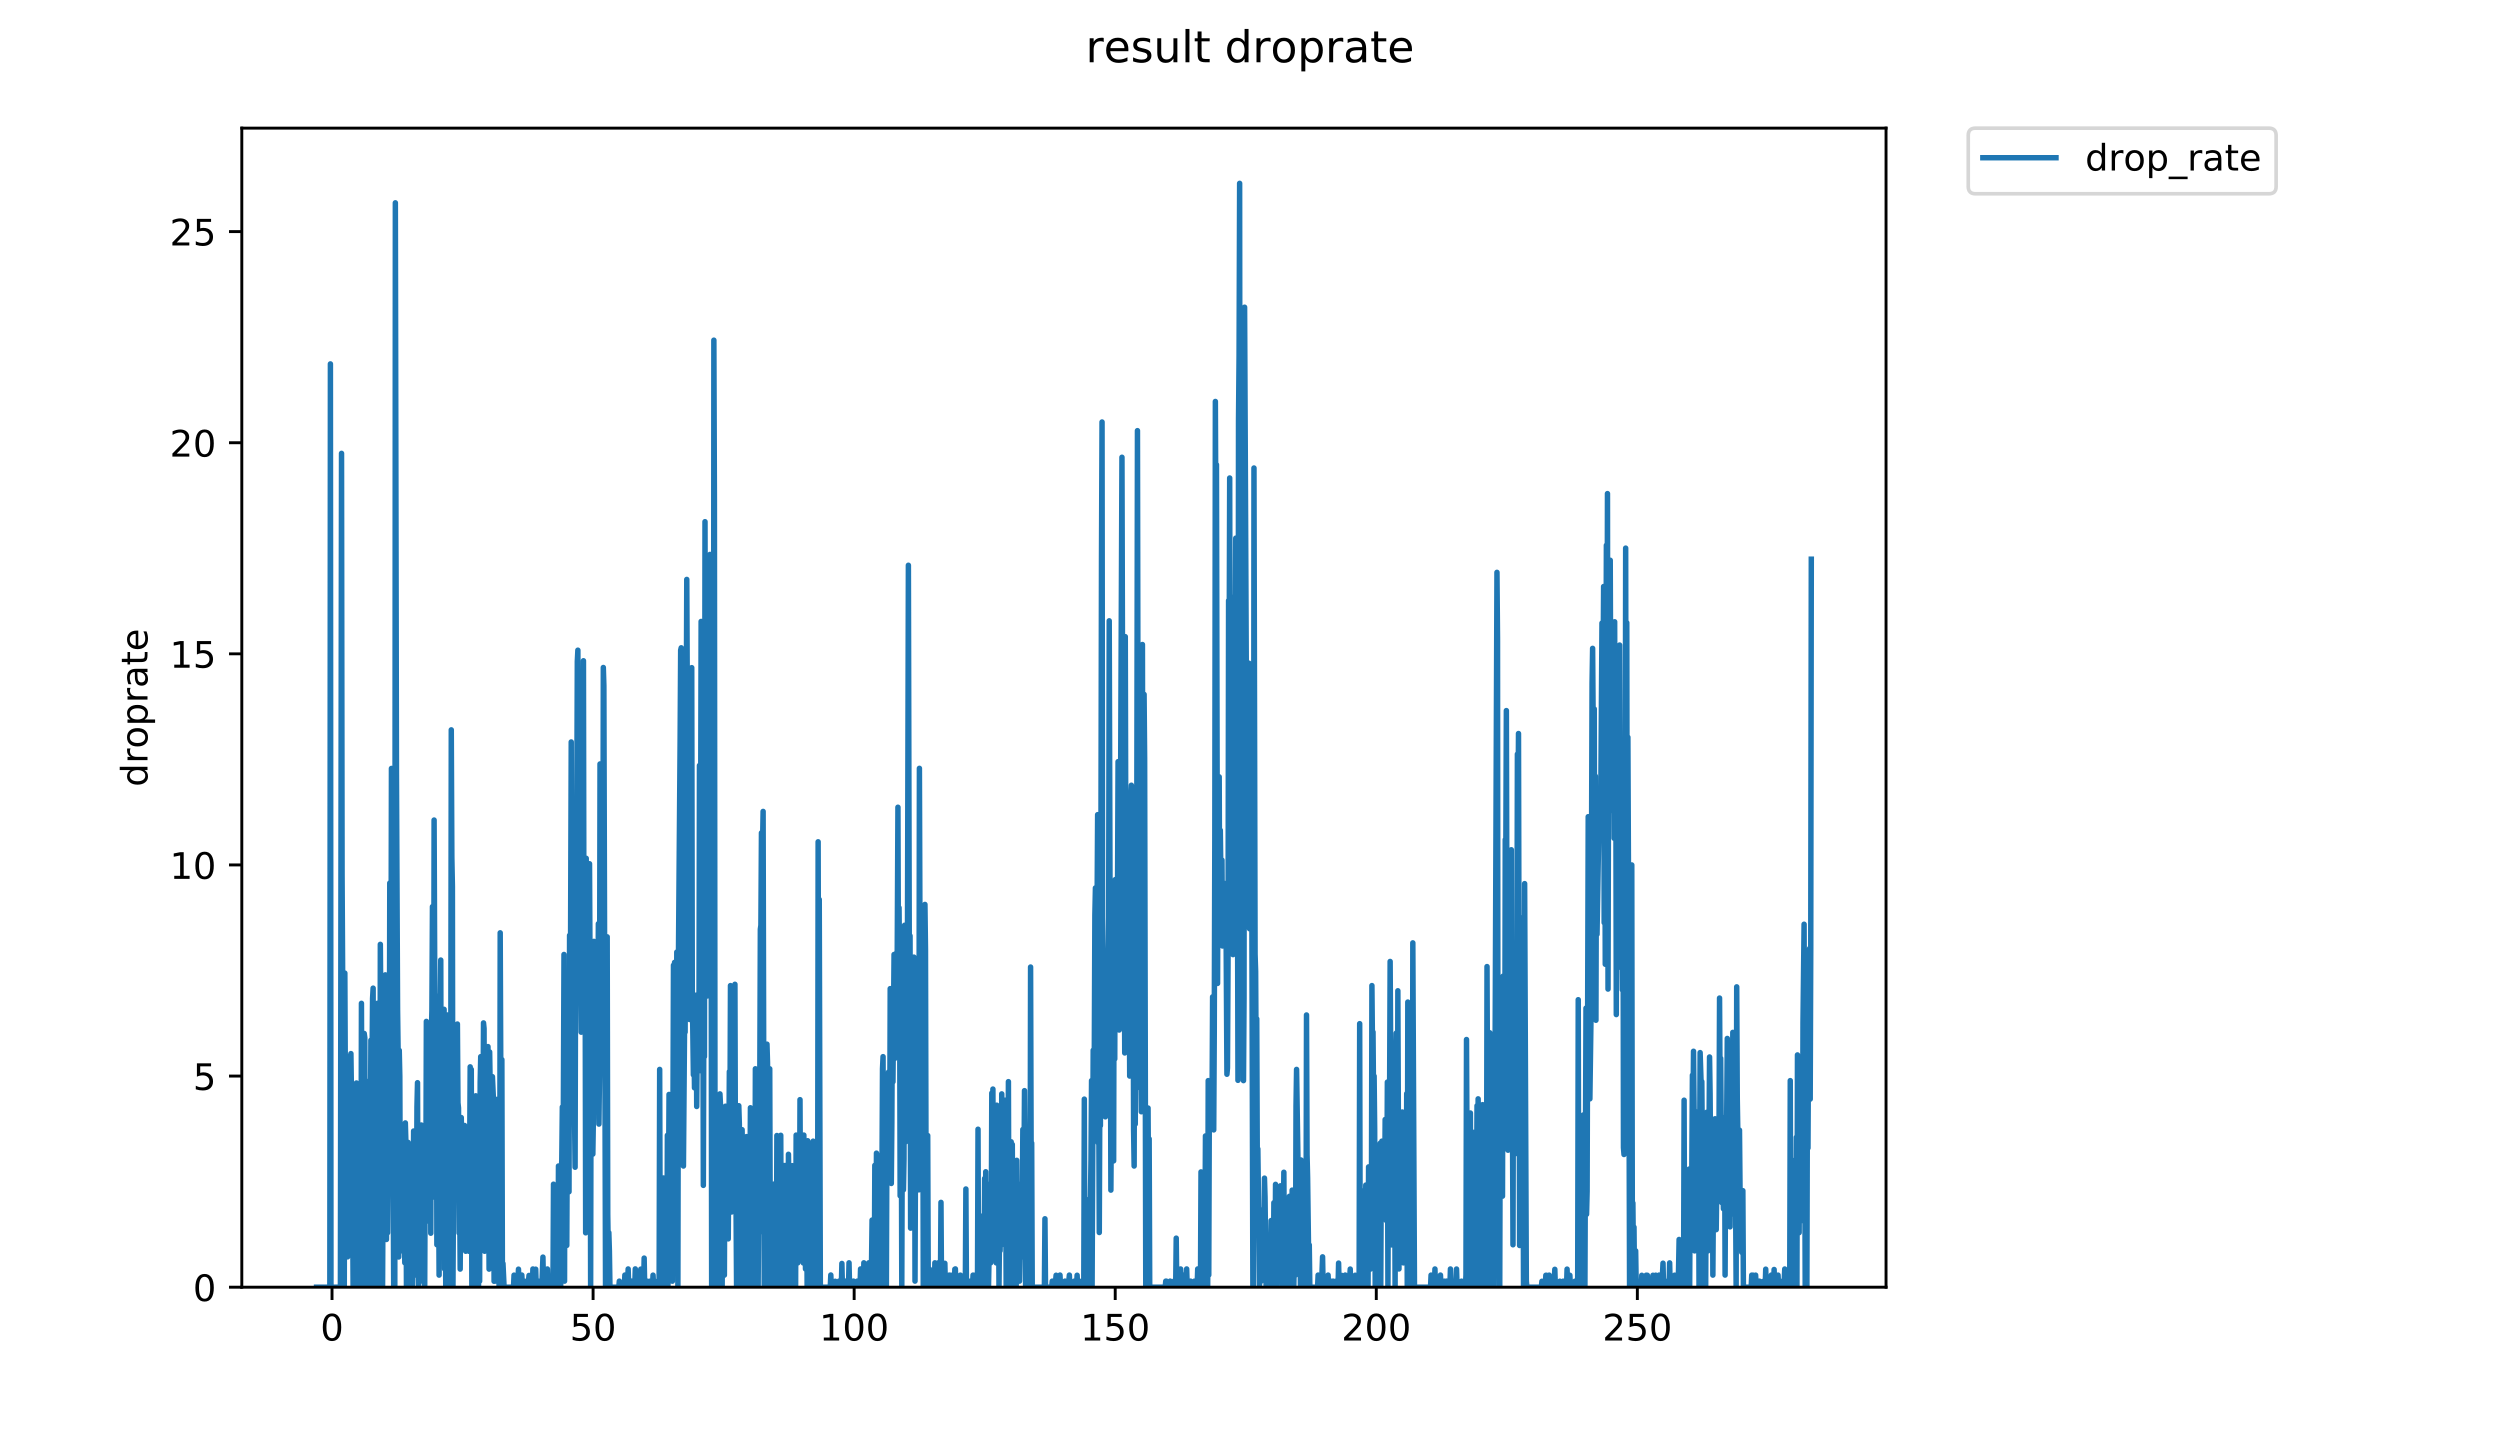 <?xml version="1.0" encoding="utf-8" standalone="no"?>
<!DOCTYPE svg PUBLIC "-//W3C//DTD SVG 1.1//EN"
  "http://www.w3.org/Graphics/SVG/1.1/DTD/svg11.dtd">
<!-- Created with matplotlib (https://matplotlib.org/) -->
<svg height="396pt" version="1.1" viewBox="0 0 684 396" width="684pt" xmlns="http://www.w3.org/2000/svg" xmlns:xlink="http://www.w3.org/1999/xlink">
 <defs>
  <style type="text/css">
*{stroke-linecap:butt;stroke-linejoin:round;}
  </style>
 </defs>
 <g id="figure_1">
  <g id="patch_1">
   <path d="M 0 396 
L 684 396 
L 684 0 
L 0 0 
z
" style="fill:#ffffff;"/>
  </g>
  <g id="axes_1">
   <g id="patch_2">
    <path d="M 66.159 352.174 
L 516.019 352.174 
L 516.019 35.062 
L 66.159 35.062 
z
" style="fill:#ffffff;"/>
   </g>
   <g id="matplotlib.axis_1">
    <g id="xtick_1">
     <g id="line2d_1">
      <defs>
       <path d="M 0 0 
L 0 3.5 
" id="m0e243b2829" style="stroke:#000000;stroke-width:0.8;"/>
      </defs>
      <g>
       <use style="stroke:#000000;stroke-width:0.8;" x="90.841" xlink:href="#m0e243b2829" y="352.174"/>
      </g>
     </g>
     <g id="text_1">
      <!-- 0 -->
      <defs>
       <path d="M 31.781 66.406 
Q 24.172 66.406 20.328 58.906 
Q 16.5 51.422 16.5 36.375 
Q 16.5 21.391 20.328 13.891 
Q 24.172 6.391 31.781 6.391 
Q 39.453 6.391 43.281 13.891 
Q 47.125 21.391 47.125 36.375 
Q 47.125 51.422 43.281 58.906 
Q 39.453 66.406 31.781 66.406 
z
M 31.781 74.219 
Q 44.047 74.219 50.516 64.516 
Q 56.984 54.828 56.984 36.375 
Q 56.984 17.969 50.516 8.266 
Q 44.047 -1.422 31.781 -1.422 
Q 19.531 -1.422 13.062 8.266 
Q 6.594 17.969 6.594 36.375 
Q 6.594 54.828 13.062 64.516 
Q 19.531 74.219 31.781 74.219 
z
" id="DejaVuSans-48"/>
      </defs>
      <g transform="translate(87.66 366.773)scale(0.1 -0.1)">
       <use xlink:href="#DejaVuSans-48"/>
      </g>
     </g>
    </g>
    <g id="xtick_2">
     <g id="line2d_2">
      <g>
       <use style="stroke:#000000;stroke-width:0.8;" x="162.269" xlink:href="#m0e243b2829" y="352.174"/>
      </g>
     </g>
     <g id="text_2">
      <!-- 50 -->
      <defs>
       <path d="M 10.797 72.906 
L 49.516 72.906 
L 49.516 64.594 
L 19.828 64.594 
L 19.828 46.734 
Q 21.969 47.469 24.109 47.828 
Q 26.266 48.188 28.422 48.188 
Q 40.625 48.188 47.75 41.5 
Q 54.891 34.812 54.891 23.391 
Q 54.891 11.625 47.562 5.094 
Q 40.234 -1.422 26.906 -1.422 
Q 22.312 -1.422 17.547 -0.641 
Q 12.797 0.141 7.719 1.703 
L 7.719 11.625 
Q 12.109 9.234 16.797 8.062 
Q 21.484 6.891 26.703 6.891 
Q 35.156 6.891 40.078 11.328 
Q 45.016 15.766 45.016 23.391 
Q 45.016 31 40.078 35.438 
Q 35.156 39.891 26.703 39.891 
Q 22.75 39.891 18.812 39.016 
Q 14.891 38.141 10.797 36.281 
z
" id="DejaVuSans-53"/>
      </defs>
      <g transform="translate(155.906 366.773)scale(0.1 -0.1)">
       <use xlink:href="#DejaVuSans-53"/>
       <use x="63.623" xlink:href="#DejaVuSans-48"/>
      </g>
     </g>
    </g>
    <g id="xtick_3">
     <g id="line2d_3">
      <g>
       <use style="stroke:#000000;stroke-width:0.8;" x="233.696" xlink:href="#m0e243b2829" y="352.174"/>
      </g>
     </g>
     <g id="text_3">
      <!-- 100 -->
      <defs>
       <path d="M 12.406 8.297 
L 28.516 8.297 
L 28.516 63.922 
L 10.984 60.406 
L 10.984 69.391 
L 28.422 72.906 
L 38.281 72.906 
L 38.281 8.297 
L 54.391 8.297 
L 54.391 0 
L 12.406 0 
z
" id="DejaVuSans-49"/>
      </defs>
      <g transform="translate(224.153 366.773)scale(0.1 -0.1)">
       <use xlink:href="#DejaVuSans-49"/>
       <use x="63.623" xlink:href="#DejaVuSans-48"/>
       <use x="127.246" xlink:href="#DejaVuSans-48"/>
      </g>
     </g>
    </g>
    <g id="xtick_4">
     <g id="line2d_4">
      <g>
       <use style="stroke:#000000;stroke-width:0.8;" x="305.124" xlink:href="#m0e243b2829" y="352.174"/>
      </g>
     </g>
     <g id="text_4">
      <!-- 150 -->
      <g transform="translate(295.58 366.773)scale(0.1 -0.1)">
       <use xlink:href="#DejaVuSans-49"/>
       <use x="63.623" xlink:href="#DejaVuSans-53"/>
       <use x="127.246" xlink:href="#DejaVuSans-48"/>
      </g>
     </g>
    </g>
    <g id="xtick_5">
     <g id="line2d_5">
      <g>
       <use style="stroke:#000000;stroke-width:0.8;" x="376.552" xlink:href="#m0e243b2829" y="352.174"/>
      </g>
     </g>
     <g id="text_5">
      <!-- 200 -->
      <defs>
       <path d="M 19.188 8.297 
L 53.609 8.297 
L 53.609 0 
L 7.328 0 
L 7.328 8.297 
Q 12.938 14.109 22.625 23.891 
Q 32.328 33.688 34.812 36.531 
Q 39.547 41.844 41.422 45.531 
Q 43.312 49.219 43.312 52.781 
Q 43.312 58.594 39.234 62.25 
Q 35.156 65.922 28.609 65.922 
Q 23.969 65.922 18.812 64.312 
Q 13.672 62.703 7.812 59.422 
L 7.812 69.391 
Q 13.766 71.781 18.938 73 
Q 24.125 74.219 28.422 74.219 
Q 39.75 74.219 46.484 68.547 
Q 53.219 62.891 53.219 53.422 
Q 53.219 48.922 51.531 44.891 
Q 49.859 40.875 45.406 35.406 
Q 44.188 33.984 37.641 27.219 
Q 31.109 20.453 19.188 8.297 
z
" id="DejaVuSans-50"/>
      </defs>
      <g transform="translate(367.008 366.773)scale(0.1 -0.1)">
       <use xlink:href="#DejaVuSans-50"/>
       <use x="63.623" xlink:href="#DejaVuSans-48"/>
       <use x="127.246" xlink:href="#DejaVuSans-48"/>
      </g>
     </g>
    </g>
    <g id="xtick_6">
     <g id="line2d_6">
      <g>
       <use style="stroke:#000000;stroke-width:0.8;" x="447.979" xlink:href="#m0e243b2829" y="352.174"/>
      </g>
     </g>
     <g id="text_6">
      <!-- 250 -->
      <g transform="translate(438.436 366.773)scale(0.1 -0.1)">
       <use xlink:href="#DejaVuSans-50"/>
       <use x="63.623" xlink:href="#DejaVuSans-53"/>
       <use x="127.246" xlink:href="#DejaVuSans-48"/>
      </g>
     </g>
    </g>
   </g>
   <g id="matplotlib.axis_2">
    <g id="ytick_1">
     <g id="line2d_7">
      <defs>
       <path d="M 0 0 
L -3.5 0 
" id="me3a0f78a6a" style="stroke:#000000;stroke-width:0.8;"/>
      </defs>
      <g>
       <use style="stroke:#000000;stroke-width:0.8;" x="66.159" xlink:href="#me3a0f78a6a" y="352.174"/>
      </g>
     </g>
     <g id="text_7">
      <!-- 0 -->
      <g transform="translate(52.796 355.973)scale(0.1 -0.1)">
       <use xlink:href="#DejaVuSans-48"/>
      </g>
     </g>
    </g>
    <g id="ytick_2">
     <g id="line2d_8">
      <g>
       <use style="stroke:#000000;stroke-width:0.8;" x="66.159" xlink:href="#me3a0f78a6a" y="294.412"/>
      </g>
     </g>
     <g id="text_8">
      <!-- 5 -->
      <g transform="translate(52.796 298.212)scale(0.1 -0.1)">
       <use xlink:href="#DejaVuSans-53"/>
      </g>
     </g>
    </g>
    <g id="ytick_3">
     <g id="line2d_9">
      <g>
       <use style="stroke:#000000;stroke-width:0.8;" x="66.159" xlink:href="#me3a0f78a6a" y="236.651"/>
      </g>
     </g>
     <g id="text_9">
      <!-- 10 -->
      <g transform="translate(46.434 240.45)scale(0.1 -0.1)">
       <use xlink:href="#DejaVuSans-49"/>
       <use x="63.623" xlink:href="#DejaVuSans-48"/>
      </g>
     </g>
    </g>
    <g id="ytick_4">
     <g id="line2d_10">
      <g>
       <use style="stroke:#000000;stroke-width:0.8;" x="66.159" xlink:href="#me3a0f78a6a" y="178.889"/>
      </g>
     </g>
     <g id="text_10">
      <!-- 15 -->
      <g transform="translate(46.434 182.688)scale(0.1 -0.1)">
       <use xlink:href="#DejaVuSans-49"/>
       <use x="63.623" xlink:href="#DejaVuSans-53"/>
      </g>
     </g>
    </g>
    <g id="ytick_5">
     <g id="line2d_11">
      <g>
       <use style="stroke:#000000;stroke-width:0.8;" x="66.159" xlink:href="#me3a0f78a6a" y="121.127"/>
      </g>
     </g>
     <g id="text_11">
      <!-- 20 -->
      <g transform="translate(46.434 124.927)scale(0.1 -0.1)">
       <use xlink:href="#DejaVuSans-50"/>
       <use x="63.623" xlink:href="#DejaVuSans-48"/>
      </g>
     </g>
    </g>
    <g id="ytick_6">
     <g id="line2d_12">
      <g>
       <use style="stroke:#000000;stroke-width:0.8;" x="66.159" xlink:href="#me3a0f78a6a" y="63.366"/>
      </g>
     </g>
     <g id="text_12">
      <!-- 25 -->
      <g transform="translate(46.434 67.165)scale(0.1 -0.1)">
       <use xlink:href="#DejaVuSans-50"/>
       <use x="63.623" xlink:href="#DejaVuSans-53"/>
      </g>
     </g>
    </g>
    <g id="text_13">
     <!-- droprate -->
     <defs>
      <path d="M 45.406 46.391 
L 45.406 75.984 
L 54.391 75.984 
L 54.391 0 
L 45.406 0 
L 45.406 8.203 
Q 42.578 3.328 38.25 0.953 
Q 33.938 -1.422 27.875 -1.422 
Q 17.969 -1.422 11.734 6.484 
Q 5.516 14.406 5.516 27.297 
Q 5.516 40.188 11.734 48.094 
Q 17.969 56 27.875 56 
Q 33.938 56 38.25 53.625 
Q 42.578 51.266 45.406 46.391 
z
M 14.797 27.297 
Q 14.797 17.391 18.875 11.75 
Q 22.953 6.109 30.078 6.109 
Q 37.203 6.109 41.297 11.75 
Q 45.406 17.391 45.406 27.297 
Q 45.406 37.203 41.297 42.844 
Q 37.203 48.484 30.078 48.484 
Q 22.953 48.484 18.875 42.844 
Q 14.797 37.203 14.797 27.297 
z
" id="DejaVuSans-100"/>
      <path d="M 41.109 46.297 
Q 39.594 47.172 37.812 47.578 
Q 36.031 48 33.891 48 
Q 26.266 48 22.188 43.047 
Q 18.109 38.094 18.109 28.812 
L 18.109 0 
L 9.078 0 
L 9.078 54.688 
L 18.109 54.688 
L 18.109 46.188 
Q 20.953 51.172 25.484 53.578 
Q 30.031 56 36.531 56 
Q 37.453 56 38.578 55.875 
Q 39.703 55.766 41.062 55.516 
z
" id="DejaVuSans-114"/>
      <path d="M 30.609 48.391 
Q 23.391 48.391 19.188 42.75 
Q 14.984 37.109 14.984 27.297 
Q 14.984 17.484 19.156 11.844 
Q 23.344 6.203 30.609 6.203 
Q 37.797 6.203 41.984 11.859 
Q 46.188 17.531 46.188 27.297 
Q 46.188 37.016 41.984 42.703 
Q 37.797 48.391 30.609 48.391 
z
M 30.609 56 
Q 42.328 56 49.016 48.375 
Q 55.719 40.766 55.719 27.297 
Q 55.719 13.875 49.016 6.219 
Q 42.328 -1.422 30.609 -1.422 
Q 18.844 -1.422 12.172 6.219 
Q 5.516 13.875 5.516 27.297 
Q 5.516 40.766 12.172 48.375 
Q 18.844 56 30.609 56 
z
" id="DejaVuSans-111"/>
      <path d="M 18.109 8.203 
L 18.109 -20.797 
L 9.078 -20.797 
L 9.078 54.688 
L 18.109 54.688 
L 18.109 46.391 
Q 20.953 51.266 25.266 53.625 
Q 29.594 56 35.594 56 
Q 45.562 56 51.781 48.094 
Q 58.016 40.188 58.016 27.297 
Q 58.016 14.406 51.781 6.484 
Q 45.562 -1.422 35.594 -1.422 
Q 29.594 -1.422 25.266 0.953 
Q 20.953 3.328 18.109 8.203 
z
M 48.688 27.297 
Q 48.688 37.203 44.609 42.844 
Q 40.531 48.484 33.406 48.484 
Q 26.266 48.484 22.188 42.844 
Q 18.109 37.203 18.109 27.297 
Q 18.109 17.391 22.188 11.75 
Q 26.266 6.109 33.406 6.109 
Q 40.531 6.109 44.609 11.75 
Q 48.688 17.391 48.688 27.297 
z
" id="DejaVuSans-112"/>
      <path d="M 34.281 27.484 
Q 23.391 27.484 19.188 25 
Q 14.984 22.516 14.984 16.5 
Q 14.984 11.719 18.141 8.906 
Q 21.297 6.109 26.703 6.109 
Q 34.188 6.109 38.703 11.406 
Q 43.219 16.703 43.219 25.484 
L 43.219 27.484 
z
M 52.203 31.203 
L 52.203 0 
L 43.219 0 
L 43.219 8.297 
Q 40.141 3.328 35.547 0.953 
Q 30.953 -1.422 24.312 -1.422 
Q 15.922 -1.422 10.953 3.297 
Q 6 8.016 6 15.922 
Q 6 25.141 12.172 29.828 
Q 18.359 34.516 30.609 34.516 
L 43.219 34.516 
L 43.219 35.406 
Q 43.219 41.609 39.141 45 
Q 35.062 48.391 27.688 48.391 
Q 23 48.391 18.547 47.266 
Q 14.109 46.141 10.016 43.891 
L 10.016 52.203 
Q 14.938 54.109 19.578 55.047 
Q 24.219 56 28.609 56 
Q 40.484 56 46.344 49.844 
Q 52.203 43.703 52.203 31.203 
z
" id="DejaVuSans-97"/>
      <path d="M 18.312 70.219 
L 18.312 54.688 
L 36.812 54.688 
L 36.812 47.703 
L 18.312 47.703 
L 18.312 18.016 
Q 18.312 11.328 20.141 9.422 
Q 21.969 7.516 27.594 7.516 
L 36.812 7.516 
L 36.812 0 
L 27.594 0 
Q 17.188 0 13.234 3.875 
Q 9.281 7.766 9.281 18.016 
L 9.281 47.703 
L 2.688 47.703 
L 2.688 54.688 
L 9.281 54.688 
L 9.281 70.219 
z
" id="DejaVuSans-116"/>
      <path d="M 56.203 29.594 
L 56.203 25.203 
L 14.891 25.203 
Q 15.484 15.922 20.484 11.062 
Q 25.484 6.203 34.422 6.203 
Q 39.594 6.203 44.453 7.469 
Q 49.312 8.734 54.109 11.281 
L 54.109 2.781 
Q 49.266 0.734 44.188 -0.344 
Q 39.109 -1.422 33.891 -1.422 
Q 20.797 -1.422 13.156 6.188 
Q 5.516 13.812 5.516 26.812 
Q 5.516 40.234 12.766 48.109 
Q 20.016 56 32.328 56 
Q 43.359 56 49.781 48.891 
Q 56.203 41.797 56.203 29.594 
z
M 47.219 32.234 
Q 47.125 39.594 43.094 43.984 
Q 39.062 48.391 32.422 48.391 
Q 24.906 48.391 20.391 44.141 
Q 15.875 39.891 15.188 32.172 
z
" id="DejaVuSans-101"/>
     </defs>
     <g transform="translate(40.354 215.236)rotate(-90)scale(0.1 -0.1)">
      <use xlink:href="#DejaVuSans-100"/>
      <use x="63.477" xlink:href="#DejaVuSans-114"/>
      <use x="104.559" xlink:href="#DejaVuSans-111"/>
      <use x="165.74" xlink:href="#DejaVuSans-112"/>
      <use x="229.217" xlink:href="#DejaVuSans-114"/>
      <use x="270.33" xlink:href="#DejaVuSans-97"/>
      <use x="331.609" xlink:href="#DejaVuSans-116"/>
      <use x="370.818" xlink:href="#DejaVuSans-101"/>
     </g>
    </g>
   </g>
   <g id="line2d_13">
    <path clip-path="url(#pd0445e826b)" d="M 86.607 352.174 
L 90.244 352.174 
L 90.399 99.567 
L 90.55 352.174 
L 93.136 352.174 
L 93.442 124.04 
L 93.592 239.468 
L 93.743 265.987 
L 93.894 272.617 
L 94.195 352.174 
L 94.345 266.234 
L 94.65 330.902 
L 94.801 338.953 
L 94.952 289.01 
L 95.102 343.875 
L 95.253 302.308 
L 95.403 309.081 
L 95.554 340.589 
L 95.705 300.941 
L 95.857 297.635 
L 96.008 288.268 
L 96.158 299.136 
L 96.309 300.572 
L 96.61 352.174 
L 96.764 298.706 
L 97.067 352.174 
L 97.218 337.3 
L 97.372 298.556 
L 97.523 296.302 
L 97.674 352.174 
L 97.824 300.646 
L 98.127 352.174 
L 98.279 302.875 
L 98.429 305.565 
L 98.582 301.377 
L 98.735 352.174 
L 98.889 274.511 
L 99.042 319.724 
L 99.195 285.18 
L 99.347 335.647 
L 99.498 348.878 
L 99.649 282.761 
L 99.803 283.933 
L 99.955 352.174 
L 100.107 312.735 
L 100.263 339.32 
L 100.414 330.811 
L 100.717 295.902 
L 101.021 352.174 
L 101.174 342.328 
L 101.477 284.607 
L 101.632 310.224 
L 101.935 273.184 
L 102.088 270.359 
L 102.239 352.174 
L 102.541 287.719 
L 102.692 297.557 
L 102.843 352.174 
L 103.297 274.498 
L 103.448 287.811 
L 103.6 286.066 
L 103.907 352.174 
L 104.059 258.373 
L 104.21 277.909 
L 104.362 278.226 
L 104.669 352.174 
L 104.972 291.024 
L 105.123 319.073 
L 105.276 276.69 
L 105.427 266.723 
L 105.578 267.766 
L 105.731 339.121 
L 105.882 284.317 
L 106.034 337.3 
L 106.184 312.396 
L 106.34 313.613 
L 106.491 315.867 
L 106.642 241.602 
L 106.794 286.255 
L 106.946 288.086 
L 107.098 210.245 
L 107.404 287.182 
L 107.713 352.174 
L 108.017 352.174 
L 108.168 55.493 
L 108.469 211.292 
L 108.774 276.15 
L 108.926 287.995 
L 109.077 343.911 
L 109.236 287.38 
L 109.387 294.495 
L 109.539 335.718 
L 109.845 327.664 
L 110 315.116 
L 110.151 342.272 
L 110.301 327.277 
L 110.451 325.541 
L 110.751 345.497 
L 110.901 307.23 
L 111.053 312.623 
L 111.203 352.174 
L 111.504 322.297 
L 111.655 312.566 
L 111.806 352.174 
L 111.957 317.318 
L 112.107 328.937 
L 112.259 324.038 
L 112.409 342.23 
L 112.56 342.215 
L 112.711 324.159 
L 112.864 352.174 
L 113.166 309.449 
L 113.319 340.72 
L 113.471 348.883 
L 113.623 311.033 
L 113.775 311.092 
L 113.928 335.811 
L 114.08 302.805 
L 114.231 296.223 
L 114.382 342.272 
L 114.535 352.174 
L 114.839 313.943 
L 115.139 350.512 
L 115.292 307.805 
L 115.595 348.859 
L 115.745 323.917 
L 115.897 322.511 
L 116.049 317.616 
L 116.199 352.174 
L 116.35 314.162 
L 116.501 328.903 
L 116.652 279.456 
L 116.804 330.781 
L 116.955 289.551 
L 117.106 333.942 
L 117.257 327.313 
L 117.409 334.149 
L 117.711 284.024 
L 117.863 337.406 
L 118.015 282.86 
L 118.167 276.475 
L 118.318 248.054 
L 118.468 305.699 
L 118.619 313.888 
L 118.769 224.368 
L 119.073 299.363 
L 119.227 327.733 
L 119.377 272.503 
L 119.528 340.555 
L 119.833 312.679 
L 119.985 320.863 
L 120.136 348.873 
L 120.288 289.729 
L 120.592 262.673 
L 120.743 330.781 
L 120.897 335.926 
L 121.049 289.64 
L 121.201 343.934 
L 121.503 276.15 
L 121.654 347.216 
L 121.808 327.768 
L 121.959 352.174 
L 122.109 352.174 
L 122.259 280.596 
L 122.41 277.696 
L 122.562 295.983 
L 122.712 279.351 
L 122.864 287.811 
L 123.168 352.174 
L 123.319 305.832 
L 123.469 199.69 
L 123.625 234.556 
L 123.777 242.542 
L 123.929 352.174 
L 124.232 299.288 
L 124.383 287.903 
L 124.535 307.551 
L 124.687 284.895 
L 124.99 325.731 
L 125.143 280.177 
L 125.296 301.734 
L 125.449 303.154 
L 125.601 337.363 
L 125.752 325.769 
L 125.904 347.223 
L 126.205 305.766 
L 126.356 318.93 
L 126.506 309.019 
L 126.657 333.995 
L 126.81 332.455 
L 127.115 307.931 
L 127.268 311.092 
L 127.42 342.342 
L 127.571 319.12 
L 127.722 333.995 
L 128.031 313.397 
L 128.335 342.356 
L 128.641 291.887 
L 128.791 330.597 
L 128.942 292.592 
L 129.095 352.174 
L 129.25 316.529 
L 129.401 332.398 
L 129.555 308.056 
L 129.706 352.174 
L 129.856 303.97 
L 130.007 340.622 
L 130.16 299.812 
L 130.312 352.174 
L 130.466 324.514 
L 130.616 352.174 
L 130.769 307.931 
L 130.919 352.174 
L 131.072 304.721 
L 131.224 350.533 
L 131.376 296.143 
L 131.526 289.101 
L 131.678 322.595 
L 131.831 312.903 
L 131.983 335.694 
L 132.289 279.869 
L 132.44 281.412 
L 132.593 342.342 
L 132.747 292.225 
L 132.903 294.252 
L 133.056 301.663 
L 133.36 339.121 
L 133.513 286.349 
L 133.815 347.23 
L 133.966 287.811 
L 134.118 297.713 
L 134.269 343.922 
L 134.421 325.806 
L 134.573 338.99 
L 134.724 294.577 
L 135.028 301.304 
L 135.182 350.556 
L 135.334 306.227 
L 135.485 312.566 
L 135.636 350.514 
L 135.786 307.295 
L 135.937 300.794 
L 136.24 317.517 
L 136.393 306.422 
L 136.549 352.174 
L 136.702 352.174 
L 136.854 255.22 
L 137.005 291.112 
L 137.157 299.288 
L 137.309 289.906 
L 137.46 350.517 
L 137.615 345.693 
L 137.919 352.174 
L 140.491 352.174 
L 140.643 348.878 
L 140.795 352.174 
L 141.55 352.174 
L 141.704 350.549 
L 141.856 347.244 
L 142.007 352.174 
L 142.617 352.174 
L 142.768 348.855 
L 142.919 352.174 
L 143.374 352.174 
L 143.527 350.531 
L 143.678 352.174 
L 144.433 352.174 
L 144.742 348.961 
L 144.893 352.174 
L 145.648 352.174 
L 145.798 347.195 
L 145.951 352.174 
L 146.41 352.174 
L 146.562 347.251 
L 146.715 352.174 
L 147.172 352.174 
L 147.324 350.529 
L 147.476 352.174 
L 148.241 352.174 
L 148.547 343.946 
L 148.7 352.174 
L 149.615 352.174 
L 149.765 347.195 
L 149.918 352.174 
L 150.375 352.174 
L 150.526 350.519 
L 150.679 352.174 
L 151.289 352.174 
L 151.439 323.998 
L 151.59 348.869 
L 151.741 352.174 
L 151.892 337.257 
L 152.043 352.174 
L 152.194 352.174 
L 152.344 332.228 
L 152.645 352.174 
L 152.796 319.025 
L 152.946 343.851 
L 153.249 319.025 
L 153.4 352.174 
L 153.551 320.773 
L 153.702 317.418 
L 153.854 302.875 
L 154.005 335.6 
L 154.307 261.146 
L 154.458 350.521 
L 154.611 278.54 
L 154.763 274.829 
L 155.069 340.752 
L 155.375 272.334 
L 155.682 326.067 
L 155.835 255.905 
L 155.988 293.433 
L 156.289 203.005 
L 156.439 274.163 
L 156.59 254.245 
L 156.741 262.801 
L 156.891 303.97 
L 157.042 290.584 
L 157.345 319.355 
L 157.498 254.273 
L 157.803 222.722 
L 157.953 180.967 
L 158.104 177.893 
L 158.406 261.146 
L 158.707 245.64 
L 159.012 282.406 
L 159.481 229.141 
L 159.632 180.784 
L 159.783 271.192 
L 159.934 234.833 
L 160.085 256.318 
L 160.237 337.3 
L 160.388 234.833 
L 160.539 279.766 
L 160.841 247.905 
L 160.992 247.756 
L 161.142 279.037 
L 161.293 236.32 
L 161.445 267.887 
L 161.596 352.174 
L 161.747 272.845 
L 161.898 314.216 
L 162.049 297.635 
L 162.2 315.763 
L 162.351 305.832 
L 162.502 257.565 
L 162.652 284.024 
L 162.804 282.959 
L 162.955 264.706 
L 163.108 284.895 
L 163.259 286.593 
L 163.41 304.314 
L 163.713 252.728 
L 163.865 307.551 
L 164.015 294.164 
L 164.165 209.018 
L 164.617 272.503 
L 164.767 241.126 
L 164.918 272.731 
L 165.068 182.629 
L 165.219 187.616 
L 165.671 352.174 
L 165.822 352.174 
L 165.975 265.572 
L 166.126 256.318 
L 166.277 332.285 
L 166.428 342.244 
L 166.578 337.236 
L 166.729 342.23 
L 166.88 352.174 
L 169.298 352.174 
L 169.449 350.519 
L 169.6 352.174 
L 170.812 352.174 
L 170.963 348.855 
L 171.113 352.174 
L 171.565 352.174 
L 171.717 350.524 
L 171.867 347.188 
L 172.017 352.174 
L 172.617 352.174 
L 172.766 350.505 
L 172.916 352.174 
L 173.666 352.174 
L 173.815 347.173 
L 173.965 352.174 
L 175.17 352.174 
L 175.322 347.23 
L 175.472 352.174 
L 176.084 352.174 
L 176.242 344.218 
L 176.393 352.174 
L 176.695 352.174 
L 176.846 350.524 
L 176.997 350.514 
L 177.148 352.174 
L 177.606 352.174 
L 177.76 350.545 
L 177.913 352.174 
L 178.522 352.174 
L 178.673 348.878 
L 178.826 352.174 
L 178.977 352.174 
L 179.127 350.517 
L 179.278 352.174 
L 180.334 352.174 
L 180.485 292.592 
L 180.635 347.188 
L 180.785 352.174 
L 180.935 328.87 
L 181.086 348.85 
L 181.236 352.174 
L 181.386 352.174 
L 181.537 322.297 
L 181.691 352.174 
L 181.842 348.869 
L 181.993 323.998 
L 182.143 352.174 
L 182.293 325.502 
L 182.445 352.174 
L 182.595 310.619 
L 182.747 352.174 
L 183.05 299.439 
L 183.202 307.931 
L 183.355 299.589 
L 183.505 333.916 
L 183.656 330.689 
L 183.808 322.595 
L 183.96 350.531 
L 184.262 264.077 
L 184.413 286.066 
L 184.565 263.31 
L 184.869 296.382 
L 185.02 310.679 
L 185.17 260.489 
L 185.32 271.076 
L 185.472 352.174 
L 185.624 261.793 
L 186.079 202.847 
L 186.23 177.893 
L 186.381 177.239 
L 186.534 197.164 
L 186.685 272.731 
L 186.836 262.929 
L 186.987 319.025 
L 187.29 281.311 
L 187.445 282.406 
L 187.899 158.532 
L 188.049 191.172 
L 188.2 270.96 
L 188.352 260.019 
L 188.504 276.475 
L 188.654 278.932 
L 188.804 270.609 
L 188.955 212.096 
L 189.106 211.292 
L 189.258 182.674 
L 189.409 271.192 
L 189.71 294.081 
L 189.861 282.662 
L 190.012 297.635 
L 190.164 279.766 
L 190.466 272.273 
L 190.618 302.735 
L 190.77 282.86 
L 190.92 290.761 
L 191.071 286.066 
L 191.223 291.112 
L 191.373 209.43 
L 191.525 292.931 
L 191.829 170.028 
L 191.979 255.766 
L 192.129 246.098 
L 192.281 255.082 
L 192.434 324.317 
L 192.586 273.071 
L 192.736 289.101 
L 192.887 142.736 
L 193.037 222.894 
L 193.191 179.459 
L 193.493 272.503 
L 193.646 231.6 
L 193.797 239.63 
L 193.949 168.387 
L 194.102 178.233 
L 194.253 151.693 
L 194.403 230.658 
L 194.556 223.997 
L 194.707 352.174 
L 195.01 352.174 
L 195.16 340.572 
L 195.312 93.072 
L 195.463 136.596 
L 195.615 304.383 
L 195.766 312.566 
L 195.918 347.23 
L 196.069 307.551 
L 196.221 352.174 
L 196.372 307.359 
L 196.522 312.339 
L 196.673 342.201 
L 196.975 299.288 
L 197.125 302.308 
L 197.275 320.547 
L 197.43 309.989 
L 197.581 352.174 
L 197.732 327.419 
L 197.888 329.617 
L 198.039 317.665 
L 198.191 348.873 
L 198.342 309.265 
L 198.493 302.664 
L 198.644 333.968 
L 198.796 334.02 
L 198.946 323.998 
L 199.098 324.118 
L 199.249 338.953 
L 199.553 293.184 
L 199.705 309.509 
L 199.857 269.657 
L 200.166 331.602 
L 200.321 300.687 
L 200.473 317.616 
L 200.623 320.638 
L 200.774 292.677 
L 200.924 300.646 
L 201.075 269.302 
L 201.226 322.297 
L 201.377 329.003 
L 201.527 352.174 
L 201.679 307.551 
L 201.83 315.867 
L 201.981 330.72 
L 202.132 302.522 
L 202.283 307.487 
L 202.434 352.174 
L 202.736 319.12 
L 202.887 352.174 
L 203.038 309.081 
L 203.341 327.454 
L 203.493 325.806 
L 203.645 352.174 
L 203.797 327.419 
L 203.951 352.174 
L 204.102 352.174 
L 204.254 310.975 
L 204.557 345.573 
L 204.859 325.731 
L 205.011 352.174 
L 205.316 303.085 
L 205.467 352.174 
L 205.618 320.638 
L 205.769 352.174 
L 205.919 325.693 
L 206.07 352.174 
L 206.221 317.368 
L 206.371 313.943 
L 206.521 343.875 
L 206.672 292.421 
L 206.823 302.38 
L 206.974 335.671 
L 207.276 322.383 
L 207.427 352.174 
L 207.579 327.454 
L 207.73 337.214 
L 208.031 254.245 
L 208.182 253.154 
L 208.333 227.866 
L 208.484 287.811 
L 208.635 231.007 
L 208.788 222.007 
L 209.09 352.174 
L 209.242 352.174 
L 209.392 300.72 
L 209.543 289.01 
L 209.693 300.794 
L 209.844 285.686 
L 209.994 290.761 
L 210.145 352.174 
L 210.295 315.711 
L 210.446 307.359 
L 210.597 292.421 
L 210.747 340.555 
L 210.897 323.917 
L 211.199 347.18 
L 211.349 325.655 
L 211.5 352.174 
L 211.651 352.174 
L 211.801 323.957 
L 211.952 352.174 
L 212.103 332.256 
L 212.253 330.565 
L 212.404 352.174 
L 212.554 310.679 
L 212.705 314.053 
L 212.855 352.174 
L 213.005 345.525 
L 213.156 332.313 
L 213.311 348.92 
L 213.461 312.453 
L 213.611 310.619 
L 213.761 348.84 
L 213.911 318.93 
L 214.061 323.876 
L 214.212 352.174 
L 214.362 318.882 
L 214.516 327.871 
L 214.667 352.174 
L 214.817 318.882 
L 214.967 352.174 
L 215.118 322.211 
L 215.268 328.87 
L 215.569 352.174 
L 215.72 315.815 
L 215.871 325.693 
L 216.022 352.174 
L 216.172 320.592 
L 216.473 352.174 
L 216.623 322.211 
L 216.773 318.93 
L 216.924 332.228 
L 217.074 332.228 
L 217.225 328.97 
L 217.375 352.174 
L 217.526 332.285 
L 217.676 352.174 
L 217.826 310.559 
L 217.976 310.619 
L 218.127 322.254 
L 218.277 345.525 
L 218.427 318.882 
L 218.577 313.888 
L 218.728 338.896 
L 218.88 300.867 
L 219.03 332.285 
L 219.18 330.534 
L 219.33 342.187 
L 219.48 313.833 
L 219.631 317.418 
L 219.782 345.544 
L 219.932 310.559 
L 220.382 347.188 
L 220.532 318.834 
L 220.683 320.728 
L 220.833 352.174 
L 220.982 312.108 
L 221.132 315.553 
L 221.282 352.174 
L 221.432 330.503 
L 221.583 338.877 
L 221.733 335.624 
L 221.884 325.655 
L 222.035 333.89 
L 222.185 323.957 
L 222.335 352.174 
L 222.486 312.224 
L 222.635 322.168 
L 222.785 347.18 
L 223.086 318.93 
L 223.236 352.174 
L 223.386 327.205 
L 223.536 352.174 
L 223.687 352.174 
L 223.841 230.314 
L 223.996 297.393 
L 224.146 246.098 
L 224.446 352.174 
L 227.158 352.174 
L 227.308 348.84 
L 227.458 352.174 
L 228.359 352.174 
L 228.515 350.558 
L 228.67 352.174 
L 229.425 352.174 
L 229.575 350.507 
L 229.728 352.174 
L 230.183 352.174 
L 230.338 345.684 
L 230.489 352.174 
L 231.24 352.174 
L 231.39 350.51 
L 231.543 352.174 
L 232.145 352.174 
L 232.294 345.506 
L 232.444 352.174 
L 233.345 352.174 
L 233.494 350.505 
L 233.645 352.174 
L 234.395 352.174 
L 234.546 350.517 
L 234.697 352.174 
L 235.298 352.174 
L 235.448 347.188 
L 235.598 352.174 
L 236.2 352.174 
L 236.35 345.506 
L 236.5 352.174 
L 237.401 352.174 
L 237.551 350.512 
L 237.701 345.506 
L 237.851 352.174 
L 238.301 352.174 
L 238.451 345.497 
L 238.6 333.811 
L 238.75 352.174 
L 238.9 335.528 
L 239.05 350.507 
L 239.2 352.174 
L 239.35 318.834 
L 239.5 352.174 
L 239.65 352.174 
L 239.799 315.5 
L 239.949 352.174 
L 240.099 352.174 
L 240.252 316.175 
L 240.402 348.855 
L 240.552 322.254 
L 240.702 352.174 
L 240.852 343.839 
L 241.002 328.802 
L 241.152 352.174 
L 241.453 292.421 
L 241.604 289.101 
L 241.755 352.174 
L 242.056 325.541 
L 242.206 352.174 
L 242.357 313.943 
L 242.507 352.174 
L 242.658 312.339 
L 242.808 302.308 
L 242.958 308.895 
L 243.11 293.319 
L 243.41 318.882 
L 243.56 270.491 
L 243.71 282.059 
L 243.86 323.794 
L 244.009 307.165 
L 244.159 273.825 
L 244.311 295.983 
L 244.613 261.146 
L 244.765 289.64 
L 244.916 278.015 
L 245.07 285.18 
L 245.222 260.8 
L 245.374 282.959 
L 245.675 220.86 
L 245.825 269.302 
L 245.977 248.351 
L 246.128 266.479 
L 246.278 327.169 
L 246.428 300.497 
L 246.578 295.414 
L 246.728 352.174 
L 246.88 302.805 
L 247.032 299.514 
L 247.181 325.541 
L 247.331 317.116 
L 247.483 253.154 
L 247.634 257.971 
L 247.785 312.396 
L 247.935 272.273 
L 248.084 298.83 
L 248.235 277.267 
L 248.535 154.656 
L 248.837 286.161 
L 248.988 256.043 
L 249.143 336.017 
L 249.294 263.183 
L 249.594 335.504 
L 249.744 285.59 
L 250.045 261.868 
L 250.195 272.158 
L 250.345 350.512 
L 250.645 273.825 
L 250.795 323.835 
L 250.945 278.932 
L 251.098 266.601 
L 251.247 279.142 
L 251.398 325.541 
L 251.551 210.217 
L 251.853 302.308 
L 252.003 265.49 
L 252.153 270.726 
L 252.303 293.829 
L 252.453 265.49 
L 252.606 352.174 
L 252.759 352.174 
L 253.061 247.455 
L 253.215 259.82 
L 253.365 322.254 
L 253.517 339.047 
L 253.668 315.658 
L 253.818 310.679 
L 253.969 352.174 
L 254.119 352.174 
L 254.269 347.18 
L 254.42 352.174 
L 255.633 352.174 
L 255.784 345.506 
L 255.934 352.174 
L 256.386 352.174 
L 256.688 345.525 
L 256.839 352.174 
L 257.296 352.174 
L 257.451 328.97 
L 257.603 352.174 
L 258.055 352.174 
L 258.205 350.514 
L 258.356 352.174 
L 258.509 345.638 
L 258.66 352.174 
L 258.967 352.174 
L 259.119 350.54 
L 259.272 352.174 
L 259.573 352.174 
L 259.724 348.864 
L 259.876 352.174 
L 260.029 352.174 
L 260.181 348.897 
L 260.332 352.174 
L 260.483 352.174 
L 260.635 350.538 
L 260.786 352.174 
L 261.089 352.174 
L 261.241 347.251 
L 261.391 347.173 
L 261.545 352.174 
L 261.851 352.174 
L 262.003 350.526 
L 262.154 352.174 
L 262.606 352.174 
L 262.758 348.878 
L 262.908 352.174 
L 263.21 352.174 
L 263.361 350.519 
L 263.512 352.174 
L 264.113 352.174 
L 264.265 325.308 
L 264.416 352.174 
L 265.321 352.174 
L 265.472 350.517 
L 265.623 352.174 
L 266.077 352.174 
L 266.229 348.869 
L 266.379 352.174 
L 266.681 352.174 
L 266.833 348.873 
L 266.983 352.174 
L 267.436 352.174 
L 267.586 308.957 
L 267.737 352.174 
L 267.887 352.174 
L 268.037 342.187 
L 268.188 352.174 
L 268.338 352.174 
L 268.488 335.528 
L 268.639 352.174 
L 268.79 343.911 
L 268.942 352.174 
L 269.094 332.455 
L 269.245 352.174 
L 269.396 322.426 
L 269.546 352.174 
L 269.697 320.592 
L 269.847 352.174 
L 269.999 330.72 
L 270.149 352.174 
L 270.299 343.863 
L 270.452 352.174 
L 270.603 343.875 
L 270.753 327.241 
L 270.903 323.917 
L 271.053 345.516 
L 271.204 337.257 
L 271.355 299.06 
L 271.507 337.385 
L 271.658 297.97 
L 271.81 343.993 
L 272.112 320.683 
L 272.263 337.342 
L 272.415 327.454 
L 272.565 345.525 
L 272.716 302.38 
L 272.867 340.572 
L 273.019 345.62 
L 273.171 322.595 
L 273.322 352.174 
L 273.472 337.236 
L 273.623 342.215 
L 273.773 322.297 
L 273.925 340.655 
L 274.076 299.288 
L 274.53 335.6 
L 274.682 316.124 
L 274.836 332.566 
L 274.987 301.014 
L 275.138 317.517 
L 275.289 352.174 
L 275.44 305.899 
L 275.591 304.177 
L 275.746 334.426 
L 275.902 295.939 
L 276.053 347.244 
L 276.206 312.679 
L 276.357 352.174 
L 276.508 319.167 
L 276.659 312.396 
L 276.811 352.174 
L 276.965 313.124 
L 277.115 352.174 
L 277.265 323.917 
L 277.42 340.817 
L 277.572 324.278 
L 277.723 352.174 
L 277.875 319.167 
L 278.028 352.174 
L 278.18 317.468 
L 278.334 344.073 
L 278.488 326.214 
L 278.639 335.285 
L 278.789 333.89 
L 278.94 350.514 
L 279.394 323.917 
L 279.546 332.483 
L 279.697 329.003 
L 279.848 309.019 
L 279.999 343.899 
L 280.303 298.404 
L 280.456 314.804 
L 280.606 352.174 
L 280.756 335.504 
L 280.906 337.214 
L 281.058 317.368 
L 281.36 352.174 
L 281.662 339.318 
L 281.813 352.174 
L 281.965 264.581 
L 282.115 313.998 
L 282.267 312.735 
L 282.418 352.174 
L 285.745 352.174 
L 285.895 333.459 
L 286.053 352.174 
L 287.744 352.174 
L 287.896 350.524 
L 288.046 352.174 
L 288.649 352.174 
L 288.953 348.906 
L 289.104 352.174 
L 289.713 352.174 
L 290.014 348.855 
L 290.164 352.174 
L 291.219 352.174 
L 291.369 350.514 
L 291.52 352.174 
L 292.275 352.174 
L 292.578 348.864 
L 292.729 352.174 
L 293.789 352.174 
L 293.94 350.519 
L 294.091 352.174 
L 294.545 352.174 
L 294.698 348.906 
L 294.848 352.174 
L 295.757 352.174 
L 295.908 350.531 
L 296.06 352.174 
L 296.52 352.174 
L 296.671 300.72 
L 296.821 352.174 
L 296.976 352.174 
L 297.129 337.489 
L 297.279 352.174 
L 297.433 352.174 
L 297.584 329.036 
L 297.735 352.174 
L 297.885 343.875 
L 298.041 328.073 
L 298.191 332.256 
L 298.346 327.905 
L 298.496 317.368 
L 298.647 295.659 
L 298.796 352.174 
L 299.097 287.348 
L 299.247 308.895 
L 299.4 288.358 
L 299.557 250.335 
L 299.708 242.94 
L 300.011 273.52 
L 300.312 222.894 
L 300.464 312.679 
L 300.614 300.572 
L 300.764 337.214 
L 300.915 299.06 
L 301.068 307.994 
L 301.369 152.709 
L 301.519 115.46 
L 301.669 257.428 
L 301.821 279.869 
L 301.976 272.671 
L 302.129 304.922 
L 302.279 277.589 
L 302.429 305.565 
L 302.581 294.495 
L 302.732 271.076 
L 302.882 279.037 
L 303.032 262.286 
L 303.183 259.553 
L 303.333 251.07 
L 303.484 169.856 
L 303.936 325.617 
L 304.086 302.308 
L 304.236 315.5 
L 304.387 272.731 
L 304.69 317.616 
L 304.843 245.663 
L 304.995 289.729 
L 305.145 240.646 
L 305.296 249.413 
L 305.448 243.252 
L 305.599 281.613 
L 305.903 208.39 
L 306.208 281.813 
L 306.36 271.767 
L 306.967 125.105 
L 307.27 240.271 
L 307.422 216.653 
L 307.725 288.086 
L 307.877 174.192 
L 308.028 236.651 
L 308.331 221.984 
L 308.482 274.498 
L 308.783 235.987 
L 309.086 294.412 
L 309.391 218.187 
L 309.546 214.839 
L 309.697 232.214 
L 309.849 234.833 
L 310 246.25 
L 310.15 309.143 
L 310.301 319.025 
L 310.453 257.971 
L 310.603 307.551 
L 310.755 279.247 
L 310.906 297.713 
L 311.208 117.827 
L 311.359 200.126 
L 311.511 193.515 
L 311.662 213.546 
L 311.813 291.024 
L 311.964 272.503 
L 312.115 276.15 
L 312.266 304.177 
L 312.417 266.111 
L 312.569 176.342 
L 312.72 264.581 
L 313.022 189.978 
L 313.173 207.77 
L 313.479 352.174 
L 313.796 352.174 
L 314.107 303.154 
L 314.259 329.168 
L 314.409 311.58 
L 314.561 352.174 
L 318.798 352.174 
L 318.95 350.524 
L 319.101 350.517 
L 319.251 352.174 
L 320.003 352.174 
L 320.153 350.512 
L 320.304 352.174 
L 321.063 352.174 
L 321.213 350.51 
L 321.363 352.174 
L 321.662 352.174 
L 321.814 338.761 
L 321.965 352.174 
L 322.869 352.174 
L 323.019 347.195 
L 323.17 352.174 
L 323.771 352.174 
L 323.921 348.85 
L 324.071 352.174 
L 324.52 352.174 
L 324.67 347.188 
L 324.82 352.174 
L 325.574 352.174 
L 325.726 350.519 
L 325.878 352.174 
L 326.63 352.174 
L 326.781 350.526 
L 326.933 352.174 
L 327.538 352.174 
L 327.688 347.188 
L 327.839 352.174 
L 328.446 352.174 
L 328.596 320.638 
L 328.9 352.174 
L 329.051 348.869 
L 329.201 350.512 
L 329.355 348.915 
L 329.507 352.174 
L 329.664 339.409 
L 329.814 310.798 
L 329.964 352.174 
L 330.114 331.758 
L 330.267 334.175 
L 330.418 352.174 
L 330.568 295.659 
L 330.718 348.84 
L 330.868 303.831 
L 331.018 307.1 
L 331.168 298.984 
L 331.318 298.83 
L 331.467 308.832 
L 331.617 302.019 
L 331.768 272.731 
L 331.92 279.663 
L 332.071 309.143 
L 332.221 282.562 
L 332.372 229.524 
L 332.523 109.841 
L 332.673 147.428 
L 332.823 127.129 
L 333.123 269.064 
L 333.273 222.335 
L 333.423 242.469 
L 333.574 212.549 
L 333.724 257.155 
L 333.873 227.149 
L 334.174 250.78 
L 334.324 235.315 
L 334.474 258.822 
L 334.628 241.688 
L 334.782 241.843 
L 334.936 241.688 
L 335.086 252.585 
L 335.236 243.819 
L 335.386 242.152 
L 335.686 293.913 
L 335.836 292.162 
L 335.988 263.562 
L 336.14 164.304 
L 336.29 183.116 
L 336.441 130.782 
L 336.591 214.409 
L 336.742 163.226 
L 337.351 261.185 
L 337.501 228.044 
L 337.652 169.594 
L 337.802 208.812 
L 338.103 147.24 
L 338.254 257.971 
L 338.405 170.117 
L 338.706 295.578 
L 338.857 115.203 
L 339.013 97.248 
L 339.164 50.163 
L 339.314 230.658 
L 339.464 254.245 
L 339.615 239.144 
L 339.765 244.441 
L 339.917 201.994 
L 340.217 295.659 
L 340.369 273.071 
L 340.52 84.054 
L 341.273 245.055 
L 341.577 220.86 
L 341.727 181.458 
L 341.878 254.104 
L 342.028 197.811 
L 342.178 184.291 
L 342.329 232.495 
L 342.479 239.144 
L 342.783 352.174 
L 342.935 352.174 
L 343.086 128.049 
L 343.388 261.015 
L 343.539 265.739 
L 343.689 292.335 
L 343.842 278.748 
L 343.993 317.468 
L 344.145 314.325 
L 344.447 338.877 
L 344.598 352.174 
L 344.751 330.962 
L 345.053 350.524 
L 345.203 343.875 
L 345.355 343.911 
L 345.506 337.321 
L 345.657 343.911 
L 345.808 343.887 
L 345.959 322.34 
L 346.111 327.49 
L 346.412 352.174 
L 346.563 338.896 
L 346.713 345.544 
L 346.863 340.555 
L 347.014 343.875 
L 347.173 337.932 
L 347.324 347.237 
L 347.475 347.209 
L 347.626 345.544 
L 347.776 333.942 
L 347.927 352.174 
L 348.078 337.257 
L 348.229 337.257 
L 348.379 352.174 
L 348.531 329.069 
L 348.835 350.538 
L 348.986 324.038 
L 349.136 352.174 
L 349.287 328.937 
L 349.437 352.174 
L 349.588 325.693 
L 349.738 335.576 
L 349.889 337.3 
L 350.04 332.256 
L 350.191 335.576 
L 350.344 324.436 
L 350.495 330.75 
L 350.646 345.544 
L 350.804 339.427 
L 350.957 352.174 
L 351.262 320.728 
L 351.413 345.544 
L 351.567 335.949 
L 351.719 342.3 
L 351.869 343.887 
L 352.021 332.455 
L 352.172 352.174 
L 352.322 332.256 
L 352.475 335.741 
L 352.629 352.174 
L 352.78 327.313 
L 352.932 352.174 
L 353.083 343.899 
L 353.234 327.277 
L 353.385 352.174 
L 353.535 325.617 
L 353.686 327.241 
L 353.987 352.174 
L 354.289 332.285 
L 354.439 348.859 
L 354.591 302.593 
L 354.741 292.592 
L 355.345 332.256 
L 355.496 332.285 
L 355.647 319.12 
L 355.797 352.174 
L 355.948 317.368 
L 356.099 352.174 
L 356.25 329.102 
L 356.4 323.917 
L 356.551 352.174 
L 356.701 330.534 
L 356.852 343.899 
L 357.006 327.768 
L 357.157 352.174 
L 357.308 352.174 
L 357.459 277.696 
L 357.61 315.919 
L 357.761 322.254 
L 358.065 345.544 
L 358.216 340.605 
L 358.368 352.174 
L 360.485 352.174 
L 360.636 348.864 
L 360.787 352.174 
L 361.554 352.174 
L 361.855 343.875 
L 362.007 352.174 
L 362.461 352.174 
L 362.612 350.521 
L 362.763 352.174 
L 363.215 352.174 
L 363.366 348.864 
L 363.516 352.174 
L 363.967 352.174 
L 364.119 350.526 
L 364.269 352.174 
L 364.574 352.174 
L 364.724 350.517 
L 364.876 352.174 
L 365.329 352.174 
L 365.482 350.542 
L 365.633 352.174 
L 366.087 352.174 
L 366.239 345.582 
L 366.389 352.174 
L 366.995 352.174 
L 367.151 348.965 
L 367.303 352.174 
L 367.909 352.174 
L 368.059 348.855 
L 368.209 352.174 
L 369.115 352.174 
L 369.422 347.216 
L 369.574 352.174 
L 370.641 352.174 
L 370.794 348.906 
L 370.945 352.174 
L 371.854 352.174 
L 372.007 280.074 
L 372.159 352.174 
L 372.31 348.878 
L 372.463 334.2 
L 372.615 352.174 
L 372.917 348.85 
L 373.068 352.174 
L 373.22 325.769 
L 373.374 352.174 
L 373.677 324.238 
L 373.831 352.174 
L 373.985 347.307 
L 374.14 329.554 
L 374.293 352.174 
L 374.445 319.262 
L 374.597 339.009 
L 374.749 337.385 
L 374.901 347.244 
L 375.052 322.468 
L 375.204 338.971 
L 375.355 269.657 
L 375.506 286.066 
L 375.656 282.361 
L 375.807 300.794 
L 375.959 294.412 
L 376.109 308.957 
L 376.26 352.174 
L 376.411 322.34 
L 376.562 333.942 
L 376.864 317.318 
L 377.014 315.606 
L 377.165 352.174 
L 377.316 322.511 
L 377.469 347.265 
L 377.621 312.791 
L 377.772 352.174 
L 377.923 318.93 
L 378.073 312.224 
L 378.223 322.211 
L 378.373 320.592 
L 378.524 315.658 
L 378.674 315.553 
L 378.825 329.036 
L 378.978 306.293 
L 379.128 312.396 
L 379.279 333.916 
L 379.429 328.937 
L 379.58 296.063 
L 379.736 352.174 
L 379.887 312.735 
L 380.038 337.3 
L 380.341 263.056 
L 380.793 340.605 
L 380.944 330.597 
L 381.095 287.627 
L 381.245 289.01 
L 381.547 302.522 
L 381.699 352.174 
L 381.85 292.506 
L 382.001 282.662 
L 382.151 297.479 
L 382.302 335.576 
L 382.453 271.076 
L 382.754 347.188 
L 382.905 305.699 
L 383.055 307.423 
L 383.365 337.814 
L 383.668 304.246 
L 383.818 318.978 
L 383.968 345.525 
L 384.119 340.539 
L 384.269 322.297 
L 384.42 318.978 
L 384.724 342.272 
L 384.874 299.212 
L 385.025 352.174 
L 385.176 274.163 
L 385.326 352.174 
L 385.477 328.97 
L 385.778 317.368 
L 385.929 350.517 
L 386.082 324.089 
L 386.239 352.174 
L 386.396 352.174 
L 386.547 257.971 
L 387 352.174 
L 391.39 352.174 
L 391.541 348.869 
L 391.695 352.174 
L 392.449 352.174 
L 392.6 347.195 
L 392.75 352.174 
L 393.96 352.174 
L 394.111 348.864 
L 394.261 352.174 
L 395.024 352.174 
L 395.175 350.529 
L 395.325 352.174 
L 395.627 352.174 
L 395.778 350.51 
L 395.932 352.174 
L 396.686 352.174 
L 396.836 347.195 
L 396.989 352.174 
L 398.355 352.174 
L 398.506 347.209 
L 398.657 352.174 
L 399.718 352.174 
L 399.87 350.526 
L 400.021 352.174 
L 400.934 352.174 
L 401.085 348.859 
L 401.236 284.414 
L 401.539 352.174 
L 401.694 350.549 
L 401.844 312.566 
L 401.995 352.174 
L 402.146 352.174 
L 402.298 304.519 
L 402.45 352.174 
L 402.602 352.174 
L 402.754 320.863 
L 402.905 352.174 
L 403.056 347.202 
L 403.209 309.81 
L 403.36 352.174 
L 403.512 319.167 
L 403.662 352.174 
L 403.814 317.468 
L 403.965 329.069 
L 404.116 302.522 
L 404.266 352.174 
L 404.417 300.646 
L 404.568 319.073 
L 404.719 352.174 
L 405.03 308.973 
L 405.187 310.745 
L 405.337 352.174 
L 405.638 302.236 
L 405.94 347.223 
L 406.092 302.664 
L 406.243 352.174 
L 406.394 312.623 
L 406.544 318.93 
L 406.695 343.875 
L 406.846 264.456 
L 407.148 340.655 
L 407.303 306.997 
L 407.457 352.174 
L 407.607 282.562 
L 407.757 347.18 
L 407.908 284.024 
L 408.058 298.83 
L 408.208 352.174 
L 408.358 284.219 
L 408.509 310.679 
L 408.661 297.946 
L 408.811 352.174 
L 409.569 156.597 
L 409.72 174.828 
L 409.872 337.385 
L 410.177 304.788 
L 410.329 352.174 
L 410.479 292.421 
L 410.629 297.242 
L 410.779 290.495 
L 410.929 320.501 
L 411.08 327.277 
L 411.233 267.086 
L 411.536 302.735 
L 411.687 311.033 
L 411.838 229.7 
L 411.988 234.157 
L 412.14 194.418 
L 412.441 308.957 
L 412.594 314.698 
L 412.745 249.853 
L 412.896 239.63 
L 413.197 292.506 
L 413.349 286.066 
L 413.499 232.495 
L 413.65 302.593 
L 413.8 302.308 
L 413.951 340.572 
L 414.102 277.803 
L 414.253 266.111 
L 414.708 315.606 
L 415.009 278.932 
L 415.16 206.32 
L 415.311 226.389 
L 415.461 200.695 
L 415.765 340.768 
L 416.066 251.07 
L 416.217 300.867 
L 416.369 301.232 
L 416.521 304.586 
L 416.675 298.556 
L 416.836 352.174 
L 416.987 352.174 
L 417.139 241.76 
L 417.602 350.521 
L 417.757 352.174 
L 421.714 352.174 
L 421.869 350.561 
L 422.021 352.174 
L 422.787 352.174 
L 422.94 348.915 
L 423.093 348.902 
L 423.246 352.174 
L 423.555 352.174 
L 423.86 348.878 
L 424.013 352.174 
L 425.094 352.174 
L 425.245 350.519 
L 425.398 347.286 
L 425.55 352.174 
L 426.618 352.174 
L 426.771 350.542 
L 426.923 352.174 
L 427.531 352.174 
L 427.683 350.531 
L 427.835 352.174 
L 428.598 352.174 
L 428.75 347.23 
L 428.902 352.174 
L 429.358 352.174 
L 429.511 348.911 
L 429.663 352.174 
L 430.738 352.174 
L 430.891 350.542 
L 431.043 352.174 
L 431.652 352.174 
L 431.805 273.52 
L 431.957 352.174 
L 432.108 315.919 
L 432.259 345.544 
L 432.409 327.277 
L 432.56 348.845 
L 432.711 334.02 
L 432.861 352.174 
L 433.179 305.055 
L 433.48 335.552 
L 433.63 352.174 
L 433.93 275.823 
L 434.081 332.228 
L 434.234 325.956 
L 434.536 223.448 
L 434.688 231.087 
L 434.839 250.925 
L 434.989 300.646 
L 435.289 278.826 
L 435.589 186.902 
L 435.739 177.391 
L 436.043 218.376 
L 436.194 193.968 
L 436.344 277.375 
L 436.494 212.348 
L 436.645 279.142 
L 436.795 227.329 
L 436.945 255.627 
L 437.548 219.579 
L 437.849 228.816 
L 437.998 215.48 
L 438.3 170.471 
L 438.45 189.745 
L 438.6 183.807 
L 438.75 160.469 
L 438.901 252.442 
L 439.051 207.562 
L 439.201 263.823 
L 439.504 149.183 
L 439.654 206.11 
L 439.805 135.05 
L 439.955 270.609 
L 440.105 205.478 
L 440.257 221.084 
L 440.409 210.851 
L 440.56 153.282 
L 440.71 195.927 
L 441.012 207.77 
L 441.165 221.823 
L 441.316 218.306 
L 441.467 189.745 
L 441.617 229.348 
L 441.768 170.117 
L 441.919 226.028 
L 442.069 197.811 
L 442.22 277.589 
L 442.37 204.238 
L 442.672 264.706 
L 442.823 213.149 
L 442.973 217.535 
L 443.124 176.486 
L 443.275 221.048 
L 443.425 228.044 
L 443.576 249.413 
L 443.726 247.304 
L 443.877 270.843 
L 444.027 207.562 
L 444.178 313.998 
L 444.329 315.867 
L 444.479 230.833 
L 444.63 259.358 
L 444.781 149.967 
L 444.932 251.647 
L 445.084 170.378 
L 445.235 278.121 
L 445.39 201.703 
L 445.543 237.956 
L 445.847 352.174 
L 445.999 352.174 
L 446.151 239.109 
L 446.302 254.525 
L 446.454 236.651 
L 446.605 337.321 
L 446.757 329.135 
L 446.91 345.629 
L 447.061 335.741 
L 447.213 352.174 
L 447.364 350.526 
L 447.515 342.23 
L 447.667 352.174 
L 449.041 352.174 
L 449.195 348.92 
L 449.346 352.174 
L 449.497 352.174 
L 449.649 350.526 
L 449.8 352.174 
L 450.257 352.174 
L 450.409 348.897 
L 450.717 348.915 
L 450.869 352.174 
L 451.173 352.174 
L 451.328 350.556 
L 451.479 350.524 
L 451.631 352.174 
L 452.092 352.174 
L 452.246 348.915 
L 452.399 352.174 
L 452.857 352.174 
L 453.009 348.892 
L 453.163 352.174 
L 453.775 352.174 
L 453.926 348.864 
L 454.08 352.174 
L 454.694 352.174 
L 454.997 345.61 
L 455.149 352.174 
L 455.457 352.174 
L 455.608 350.526 
L 455.759 352.174 
L 456.213 352.174 
L 456.364 350.512 
L 456.514 352.174 
L 456.664 352.174 
L 456.815 345.525 
L 456.966 352.174 
L 457.575 352.174 
L 457.726 350.524 
L 457.876 352.174 
L 458.028 352.174 
L 458.18 348.888 
L 458.332 352.174 
L 458.636 352.174 
L 458.787 350.524 
L 458.94 352.174 
L 459.094 352.174 
L 459.25 347.354 
L 459.403 339.121 
L 459.557 352.174 
L 460.619 352.174 
L 460.771 301.014 
L 460.922 352.174 
L 461.073 338.971 
L 461.225 352.174 
L 461.528 352.174 
L 461.682 337.489 
L 461.832 335.647 
L 461.984 352.174 
L 462.14 319.86 
L 462.291 352.174 
L 462.441 322.34 
L 462.592 342.215 
L 462.743 340.572 
L 463.044 294.164 
L 463.195 305.899 
L 463.346 287.627 
L 463.497 304.108 
L 463.648 342.244 
L 463.799 304.039 
L 463.949 325.655 
L 464.1 328.937 
L 464.25 309.081 
L 464.401 328.903 
L 464.552 305.832 
L 464.702 307.359 
L 464.853 352.174 
L 465.156 287.995 
L 465.461 297.635 
L 465.612 295.902 
L 465.764 314.325 
L 465.915 352.174 
L 466.067 314.271 
L 466.219 350.529 
L 466.371 307.615 
L 466.522 320.818 
L 466.673 352.174 
L 466.824 314.216 
L 466.976 304.314 
L 467.278 342.258 
L 467.43 312.679 
L 467.581 310.857 
L 467.732 289.192 
L 467.883 299.288 
L 468.185 338.99 
L 468.488 309.327 
L 468.639 348.873 
L 468.943 306.227 
L 469.094 315.711 
L 469.246 306.096 
L 469.397 314.271 
L 469.555 336.435 
L 469.859 312.679 
L 470.012 325.956 
L 470.317 311.382 
L 470.468 273.071 
L 470.62 299.439 
L 470.771 289.551 
L 471.074 329.036 
L 471.225 324.078 
L 471.377 322.553 
L 471.529 330.72 
L 471.832 305.766 
L 471.983 348.864 
L 472.134 317.418 
L 472.285 323.998 
L 472.586 284.122 
L 472.736 333.916 
L 473.039 306.031 
L 473.193 300.399 
L 473.345 335.671 
L 473.496 297.713 
L 473.647 295.821 
L 473.797 322.297 
L 473.948 323.957 
L 474.098 282.462 
L 474.249 309.204 
L 474.4 299.06 
L 474.703 332.427 
L 474.854 327.794 
L 475.007 352.174 
L 475.162 270.003 
L 475.317 300.616 
L 475.623 319.215 
L 475.773 332.228 
L 475.924 309.204 
L 476.076 325.769 
L 476.226 325.693 
L 476.536 342.64 
L 476.692 341.02 
L 476.844 325.769 
L 476.995 352.174 
L 479.122 352.174 
L 479.273 348.878 
L 479.425 352.174 
L 479.576 348.873 
L 479.728 352.174 
L 480.185 352.174 
L 480.337 348.878 
L 480.489 352.174 
L 481.095 352.174 
L 481.247 350.524 
L 481.399 350.531 
L 481.551 352.174 
L 482.166 352.174 
L 482.327 350.615 
L 482.488 352.174 
L 482.95 352.174 
L 483.101 347.244 
L 483.254 352.174 
L 483.728 352.174 
L 483.879 350.529 
L 484.031 352.174 
L 484.486 352.174 
L 484.636 348.864 
L 484.787 352.174 
L 485.242 352.174 
L 485.398 347.334 
L 485.556 352.174 
L 486.325 352.174 
L 486.476 348.873 
L 486.627 352.174 
L 487.24 352.174 
L 487.399 350.6 
L 487.55 352.174 
L 488.004 352.174 
L 488.155 350.521 
L 488.306 347.202 
L 488.458 352.174 
L 489.064 352.174 
L 489.214 350.521 
L 489.365 352.174 
L 489.666 352.174 
L 489.816 295.659 
L 489.967 352.174 
L 490.119 320.818 
L 490.27 352.174 
L 490.572 352.174 
L 490.725 348.906 
L 490.876 317.517 
L 491.027 352.174 
L 491.178 325.731 
L 491.332 348.911 
L 491.484 311.15 
L 491.636 352.174 
L 491.789 288.628 
L 491.94 315.711 
L 492.091 310.798 
L 492.242 337.257 
L 492.392 305.699 
L 492.542 330.534 
L 492.844 289.551 
L 492.996 300.941 
L 493.146 333.942 
L 493.298 279.766 
L 493.6 252.87 
L 493.904 352.174 
L 494.056 276.475 
L 494.207 287.811 
L 494.361 352.174 
L 494.513 296.143 
L 494.664 314.108 
L 494.817 282.012 
L 494.969 292.847 
L 495.119 259.491 
L 495.27 300.72 
L 495.421 259.224 
L 495.571 152.996 
L 495.571 152.996 
" style="fill:none;stroke:#1f77b4;stroke-linecap:square;stroke-width:1.5;"/>
   </g>
   <g id="patch_3">
    <path d="M 66.159 352.174 
L 66.159 35.062 
" style="fill:none;stroke:#000000;stroke-linecap:square;stroke-linejoin:miter;stroke-width:0.8;"/>
   </g>
   <g id="patch_4">
    <path d="M 516.019 352.174 
L 516.019 35.062 
" style="fill:none;stroke:#000000;stroke-linecap:square;stroke-linejoin:miter;stroke-width:0.8;"/>
   </g>
   <g id="patch_5">
    <path d="M 66.159 352.174 
L 516.019 352.174 
" style="fill:none;stroke:#000000;stroke-linecap:square;stroke-linejoin:miter;stroke-width:0.8;"/>
   </g>
   <g id="patch_6">
    <path d="M 66.159 35.062 
L 516.019 35.062 
" style="fill:none;stroke:#000000;stroke-linecap:square;stroke-linejoin:miter;stroke-width:0.8;"/>
   </g>
   <g id="legend_1">
    <g id="patch_7">
     <path d="M 540.512 53.019 
L 620.748 53.019 
Q 622.748 53.019 622.748 51.019 
L 622.748 37.062 
Q 622.748 35.062 620.748 35.062 
L 540.512 35.062 
Q 538.512 35.062 538.512 37.062 
L 538.512 51.019 
Q 538.512 53.019 540.512 53.019 
z
" style="fill:#ffffff;opacity:0.8;stroke:#cccccc;stroke-linejoin:miter;"/>
    </g>
    <g id="line2d_14">
     <path d="M 542.512 43.161 
L 562.512 43.161 
" style="fill:none;stroke:#1f77b4;stroke-linecap:square;stroke-width:1.5;"/>
    </g>
    <g id="line2d_15"/>
    <g id="text_14">
     <!-- drop_rate -->
     <defs>
      <path d="M 50.984 -16.609 
L 50.984 -23.578 
L -0.984 -23.578 
L -0.984 -16.609 
z
" id="DejaVuSans-95"/>
     </defs>
     <g transform="translate(570.512 46.661)scale(0.1 -0.1)">
      <use xlink:href="#DejaVuSans-100"/>
      <use x="63.477" xlink:href="#DejaVuSans-114"/>
      <use x="104.559" xlink:href="#DejaVuSans-111"/>
      <use x="165.74" xlink:href="#DejaVuSans-112"/>
      <use x="229.217" xlink:href="#DejaVuSans-95"/>
      <use x="279.217" xlink:href="#DejaVuSans-114"/>
      <use x="320.33" xlink:href="#DejaVuSans-97"/>
      <use x="381.609" xlink:href="#DejaVuSans-116"/>
      <use x="420.818" xlink:href="#DejaVuSans-101"/>
     </g>
    </g>
   </g>
  </g>
  <g id="text_15">
   <!-- result droprate -->
   <defs>
    <path d="M 44.281 53.078 
L 44.281 44.578 
Q 40.484 46.531 36.375 47.5 
Q 32.281 48.484 27.875 48.484 
Q 21.188 48.484 17.844 46.438 
Q 14.5 44.391 14.5 40.281 
Q 14.5 37.156 16.891 35.375 
Q 19.281 33.594 26.516 31.984 
L 29.594 31.297 
Q 39.156 29.25 43.188 25.516 
Q 47.219 21.781 47.219 15.094 
Q 47.219 7.469 41.188 3.016 
Q 35.156 -1.422 24.609 -1.422 
Q 20.219 -1.422 15.453 -0.562 
Q 10.688 0.297 5.422 2 
L 5.422 11.281 
Q 10.406 8.688 15.234 7.391 
Q 20.062 6.109 24.812 6.109 
Q 31.156 6.109 34.562 8.281 
Q 37.984 10.453 37.984 14.406 
Q 37.984 18.062 35.516 20.016 
Q 33.062 21.969 24.703 23.781 
L 21.578 24.516 
Q 13.234 26.266 9.516 29.906 
Q 5.812 33.547 5.812 39.891 
Q 5.812 47.609 11.281 51.797 
Q 16.75 56 26.812 56 
Q 31.781 56 36.172 55.266 
Q 40.578 54.547 44.281 53.078 
z
" id="DejaVuSans-115"/>
    <path d="M 8.5 21.578 
L 8.5 54.688 
L 17.484 54.688 
L 17.484 21.922 
Q 17.484 14.156 20.5 10.266 
Q 23.531 6.391 29.594 6.391 
Q 36.859 6.391 41.078 11.031 
Q 45.312 15.672 45.312 23.688 
L 45.312 54.688 
L 54.297 54.688 
L 54.297 0 
L 45.312 0 
L 45.312 8.406 
Q 42.047 3.422 37.719 1 
Q 33.406 -1.422 27.688 -1.422 
Q 18.266 -1.422 13.375 4.438 
Q 8.5 10.297 8.5 21.578 
z
M 31.109 56 
z
" id="DejaVuSans-117"/>
    <path d="M 9.422 75.984 
L 18.406 75.984 
L 18.406 0 
L 9.422 0 
z
" id="DejaVuSans-108"/>
    <path id="DejaVuSans-32"/>
   </defs>
   <g transform="translate(297.048 17.038)scale(0.12 -0.12)">
    <use xlink:href="#DejaVuSans-114"/>
    <use x="41.082" xlink:href="#DejaVuSans-101"/>
    <use x="102.605" xlink:href="#DejaVuSans-115"/>
    <use x="154.705" xlink:href="#DejaVuSans-117"/>
    <use x="218.084" xlink:href="#DejaVuSans-108"/>
    <use x="245.867" xlink:href="#DejaVuSans-116"/>
    <use x="285.076" xlink:href="#DejaVuSans-32"/>
    <use x="316.863" xlink:href="#DejaVuSans-100"/>
    <use x="380.34" xlink:href="#DejaVuSans-114"/>
    <use x="421.422" xlink:href="#DejaVuSans-111"/>
    <use x="482.604" xlink:href="#DejaVuSans-112"/>
    <use x="546.08" xlink:href="#DejaVuSans-114"/>
    <use x="587.193" xlink:href="#DejaVuSans-97"/>
    <use x="648.473" xlink:href="#DejaVuSans-116"/>
    <use x="687.682" xlink:href="#DejaVuSans-101"/>
   </g>
  </g>
 </g>
 <defs>
  <clipPath id="pd0445e826b">
   <rect height="317.112" width="449.861" x="66.159" y="35.062"/>
  </clipPath>
 </defs>
</svg>

